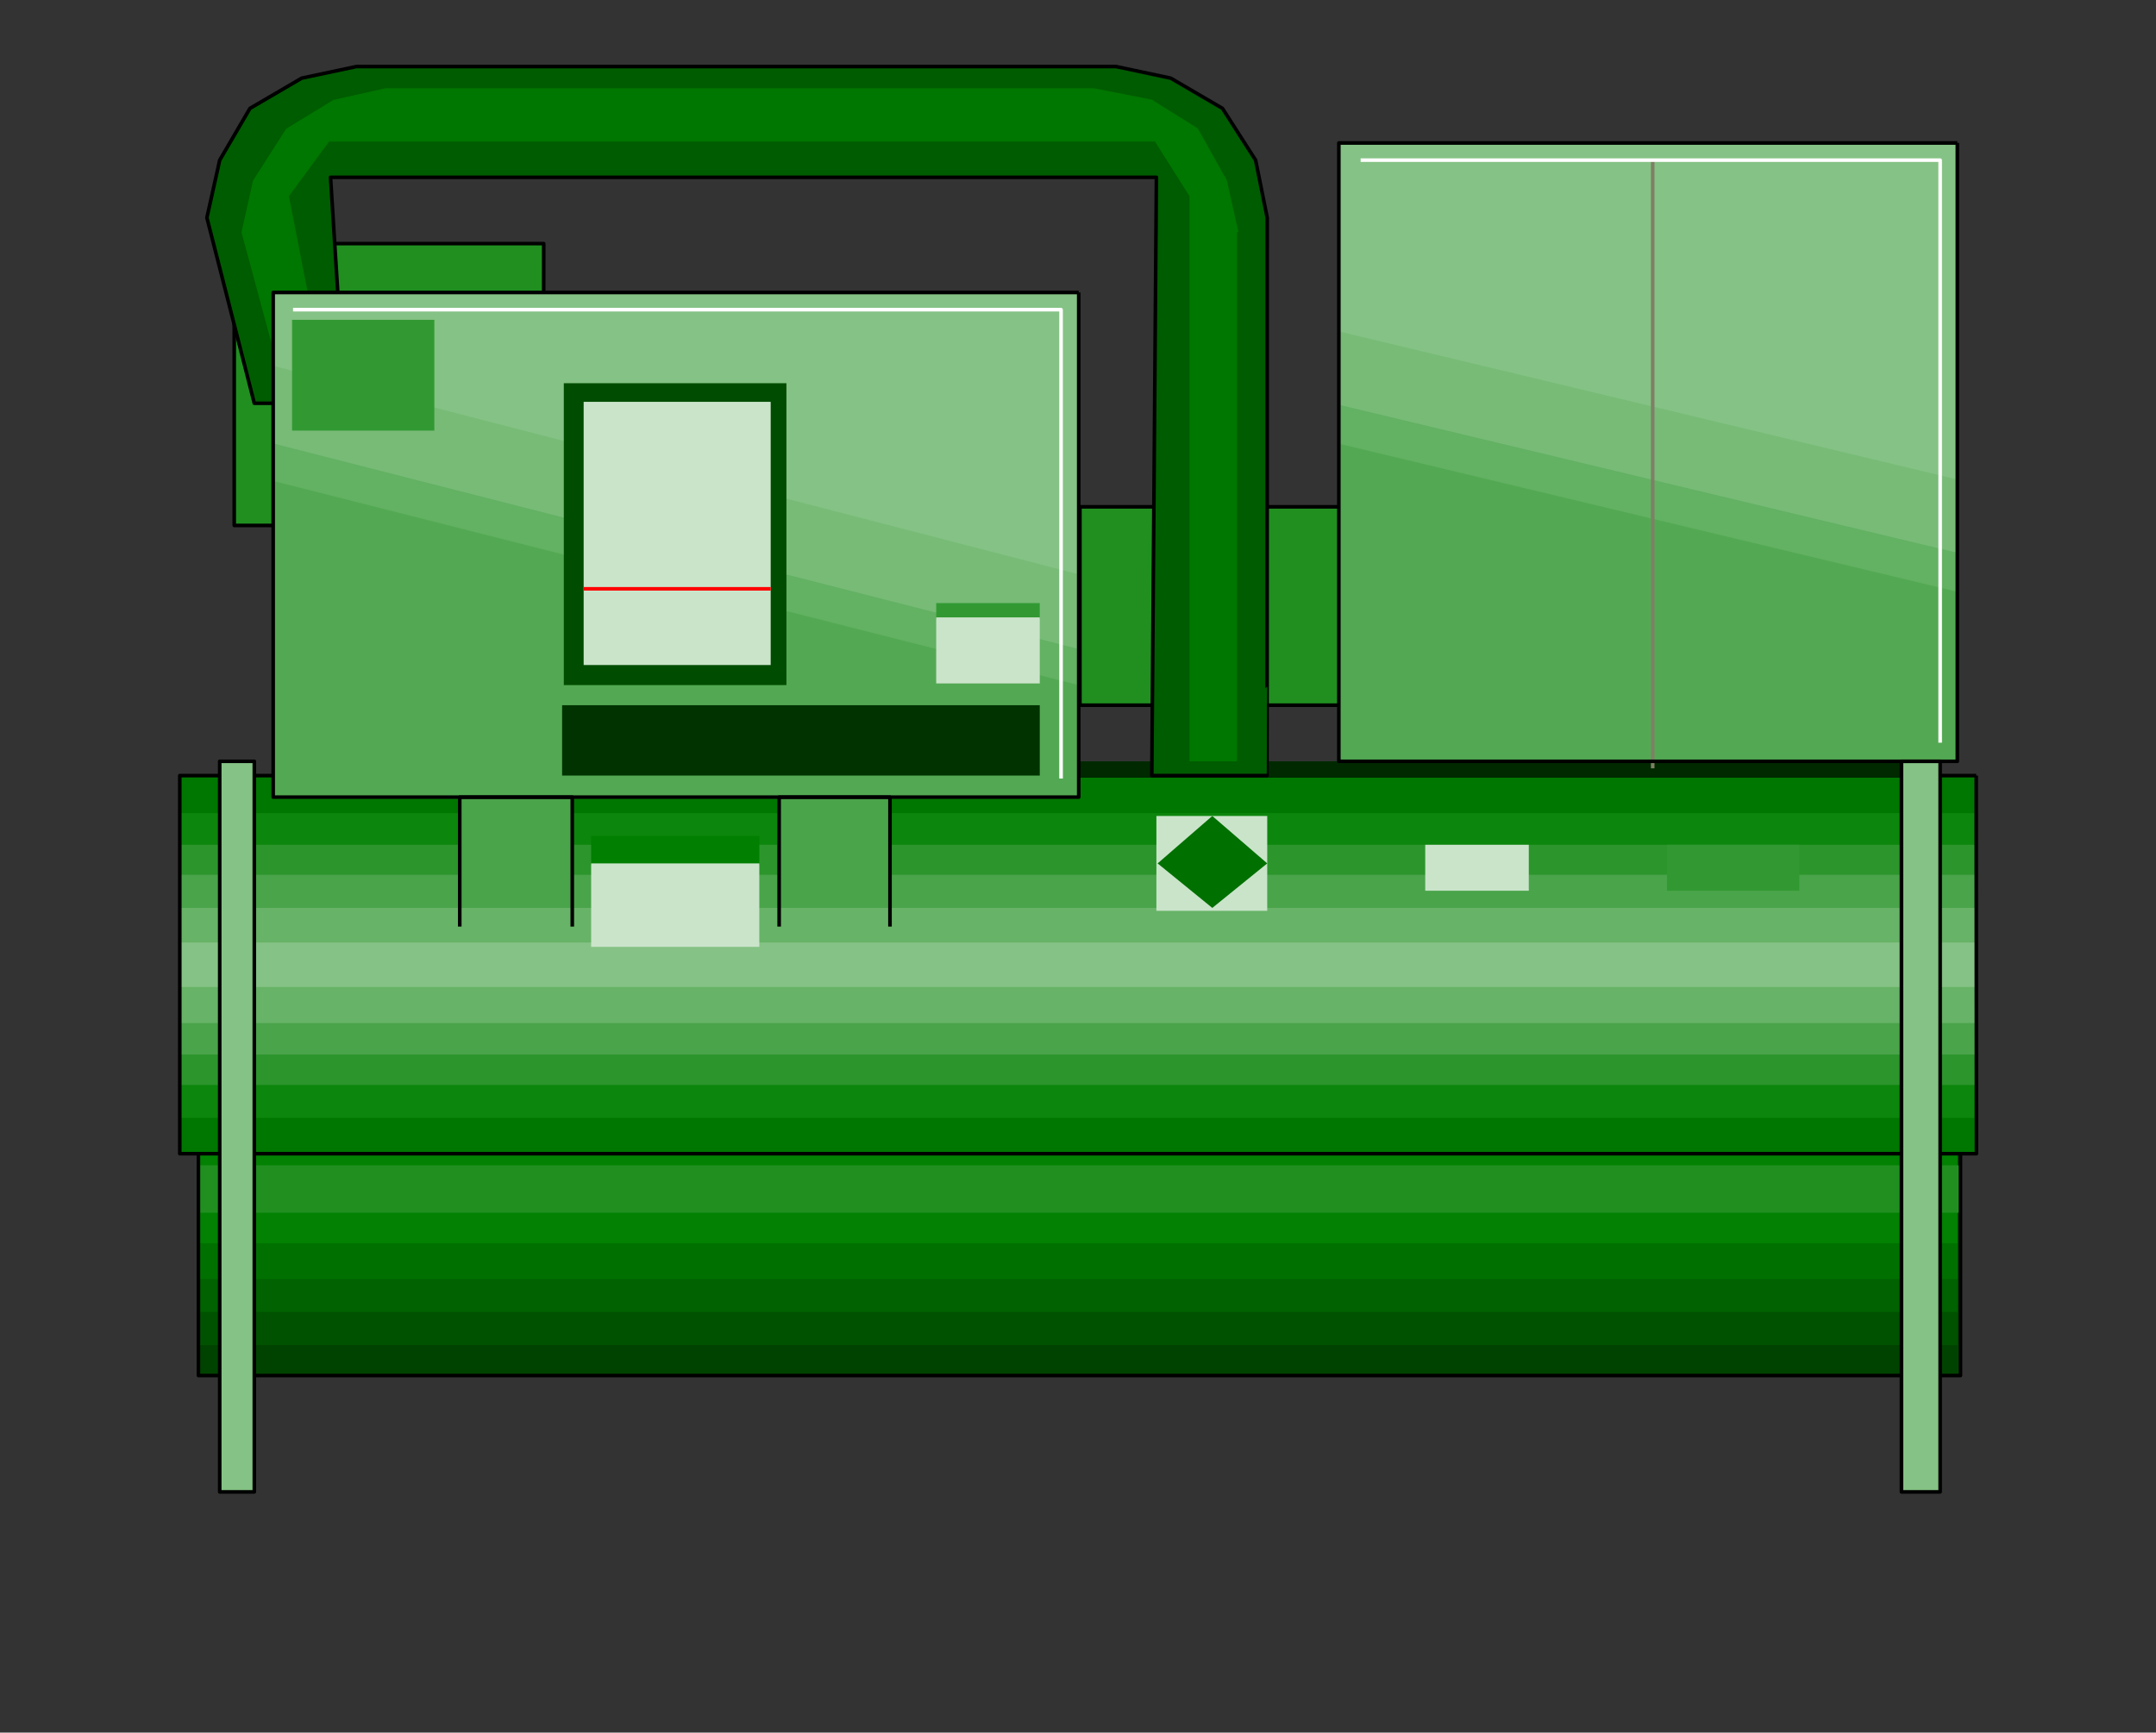 <?xml version="1.0" encoding="utf-8"?>
<!-- Generator: Adobe Illustrator 19.0.0, SVG Export Plug-In . SVG Version: 6.00 Build 0)  -->
<svg version="1.1" id="图层_1" xmlns="http://www.w3.org/2000/svg" xmlns:xlink="http://www.w3.org/1999/xlink" x="0px" y="0px"
	 viewBox="336 -248.2 891 716.2" style="enable-background:new 336 -248.2 891 716.2;" xml:space="preserve">
<rect x="336" y="-248.2" width="891" height="716.2" fill="#333333" stroke="none"/>
<style type="text/css">
	.st0{fill:#004300;}
	.st1{fill:#005200;}
	.st2{fill:#006200;}
	.st3{fill:#007100;}
	.st4{fill:#028102;}
	.st5{fill:#208F20;}
	.st6{fill:none;stroke:#000000;stroke-width:1.486;stroke-linejoin:round;}
	.st7{fill:#007700;}
	.st8{fill:#0C860C;}
	.st9{fill:#2C952C;}
	.st10{fill:#4AA44A;}
	.st11{fill:#67B367;}
	.st12{fill:#85C285;}
	.st13{fill:#002900;}
	.st14{fill:#208F20;stroke:#000000;stroke-width:1.486;stroke-linejoin:round;}
	.st15{fill:#005C00;stroke:#000000;stroke-width:1.486;stroke-linejoin:round;}
	.st16{fill:#77BB77;}
	.st17{fill:#63B163;}
	.st18{fill:#53A953;}
	.st19{fill:#85C285;stroke:#000000;stroke-width:1.486;stroke-linejoin:round;}
	.st20{fill:#329932;}
	.st21{fill:#007F00;}
	.st22{fill:none;stroke:#7F7F66;stroke-width:1.486;stroke-linejoin:round;}
	.st23{fill:none;stroke:#FFFFFF;stroke-width:1.486;stroke-linejoin:round;}
	.st24{fill:#004C00;}
	.st25{fill:#003300;}
	.st26{fill:#CAE4CA;}
	.st27{fill:none;stroke:#FF0000;stroke-width:1.486;stroke-linejoin:round;}
	.st28{fill:#007000;}
</style>
<path class="st0" d="M1146.8,165.8H418v154.6h728.2V165.8H1146.8z"/>
<path class="st1" d="M1144.9,178.8H418v129h727V178.8z"/>
<path class="st2" d="M1144.9,192.5H418v101.6h727V192.5z"/>
<path class="st3" d="M1144.9,207.4H418v73.1h727V207.4z"/>
<path class="st4" d="M1144.9,219.9H418v45.8h727V219.9z"/>
<path class="st5" d="M1146.8,233.5H418v19.6h728.2v-19.6H1146.8z"/>
<path class="st6" d="M1146.8,165.8H418v154.6h728.2V165.8"/>
<path class="st7" d="M1152.7,72.4H410.3v156.3h742.5L1152.7,72.4L1152.7,72.4z"/>
<path class="st8" d="M1152.7,87.9H410.3v126h742.5L1152.7,87.9L1152.7,87.9z"/>
<path class="st9" d="M1152.7,101H410.3v99.3h742.5L1152.7,101L1152.7,101z"/>
<path class="st10" d="M1152.7,113.4H703.3V80.1h-45.8v33.3h-85V80.1H526v33.3H410.3v74.3h742.5L1152.7,113.4L1152.7,113.4z"/>
<path class="st11" d="M1152.7,127.1H410.3v47.6h742.5L1152.7,127.1L1152.7,127.1z"/>
<path class="st12" d="M1152.7,141.4H410.3v18.4h742.5L1152.7,141.4L1152.7,141.4z"/>
<path class="st6" d="M1152.7,72.4H410.3v156.3h742.5L1152.7,72.4"/>
<path class="st13" d="M1137.8,66.5H449.4V73h688.4V66.5z"/>
<path class="st14" d="M560.7-147.5H432.8V-31h127.8L560.7-147.5L560.7-147.5z"/>
<path class="st14" d="M890.5-38.7H782.3v82h108.2C890.5,43.3,890.5-38.7,890.5-38.7z"/>
<path class="st15" d="M859.7-158.2l-4.8-23.8l-13.7-21.4l-21.4-12.5l-22.6-4.8H483.3l-22.6,4.8l-21.4,12.5L426.8-182l-5.3,23.8
	l19.6,76.7h34.5v-45.8l-3-47.6h341.3L812,72.4h47.6C859.7,72.4,859.7-158.2,859.7-158.2z"/>
<path class="st7" d="M847.8-152.3l-4.8-21.4L831-195.1L812-207l-23.8-4.7h-293l-21.4,4.8L454.3-195l-13.7,21.4l-4.8,21.4l19.6,72.5
	l16.6-2.4l-16.6-85l16.6-22.6h341.3l14.3,22.6V66.5h19.6v-218.8H847.8z"/>
<path class="st12" d="M781.8-127.3H448.9V81.3h332.9V-127.3z"/>
<path class="st12" d="M1144.9-189.1H889.3V66.5h255.6V-189.1z"/>
<path class="st16" d="M781.8,81.3v-92.1L448.9-97V81.3H781.8z"/>
<path class="st16" d="M1144.9,66.5V-50l-255.6-61.2V67.1h255.6V66.5z"/>
<path class="st17" d="M781.8,81.3V20.1l-332.9-85V81.9h332.9V81.3z"/>
<path class="st17" d="M1144.9,66.5v-86.2L889.3-80.9V66.5H1144.9z"/>
<path class="st18" d="M1144.9,66.5V-3.6L889.3-64.8V66.6L1144.9,66.5L1144.9,66.5z"/>
<path class="st18" d="M781.8,81.3V35L448.9-49.4V81.4L781.8,81.3L781.8,81.3z"/>
<path class="st19" d="M441.1,66.5h-14.3v302h14.3V66.5z"/>
<path class="st19" d="M1137.8,66.5h-16v302h16V66.5z"/>
<path class="st6" d="M703.8,134.8V81.3H658v53.5"/>
<path class="st6" d="M572.5,134.8V81.3H526v53.5"/>
<path class="st20" d="M1079.6,101h-54.7v19h54.7V101z"/>
<path class="st21" d="M649.8,97.4h-69.5v11.9h69.5V97.4z"/>
<path class="st22" d="M1019-182V69.4"/>
<path class="st23" d="M1137.8,58.8V-182H898.3"/>
<path class="st23" d="M774.5,73.6v-193.8H457.1"/>
<path class="st6" d="M781.8-127.3H448.9V81.3h332.9V-127.3"/>
<path class="st6" d="M1144.9-189.1H889.3V66.5h255.6V-189.1"/>
<path class="st24" d="M661-89.8H569V35H661C661,35,661-89.8,661-89.8z"/>
<path class="st20" d="M515.5-116h-58.8v45.8h58.8V-116z"/>
<path class="st20" d="M765.7,1.1h-42.8v6.5h42.8C765.7,7.6,765.7,1.1,765.7,1.1z"/>
<path class="st25" d="M765.7,43.3H568.3v29.1h197.4C765.7,72.4,765.7,43.3,765.7,43.3z"/>
<path class="st26" d="M654.5-82.1h-77.3V26.7h77.3V-82.1z"/>
<path class="st26" d="M765.7,7h-42.8v27.3h42.8C765.7,34.3,765.7,7,765.7,7z"/>
<path class="st26" d="M649.8,108.7h-69.5v34.5h69.5V108.7z"/>
<path class="st26" d="M967.8,101H925v19h42.8V101z"/>
<path class="st26" d="M859.7,89.1h-45.8v39.2h45.8C859.7,128.3,859.7,89.1,859.7,89.1z"/>
<path class="st27" d="M654.5-4.8h-77.3"/>
<path class="st28" d="M859.7,108.7L837,89.1l-22.6,19.6l22.6,18.4L859.7,108.7z"/>
</svg>
